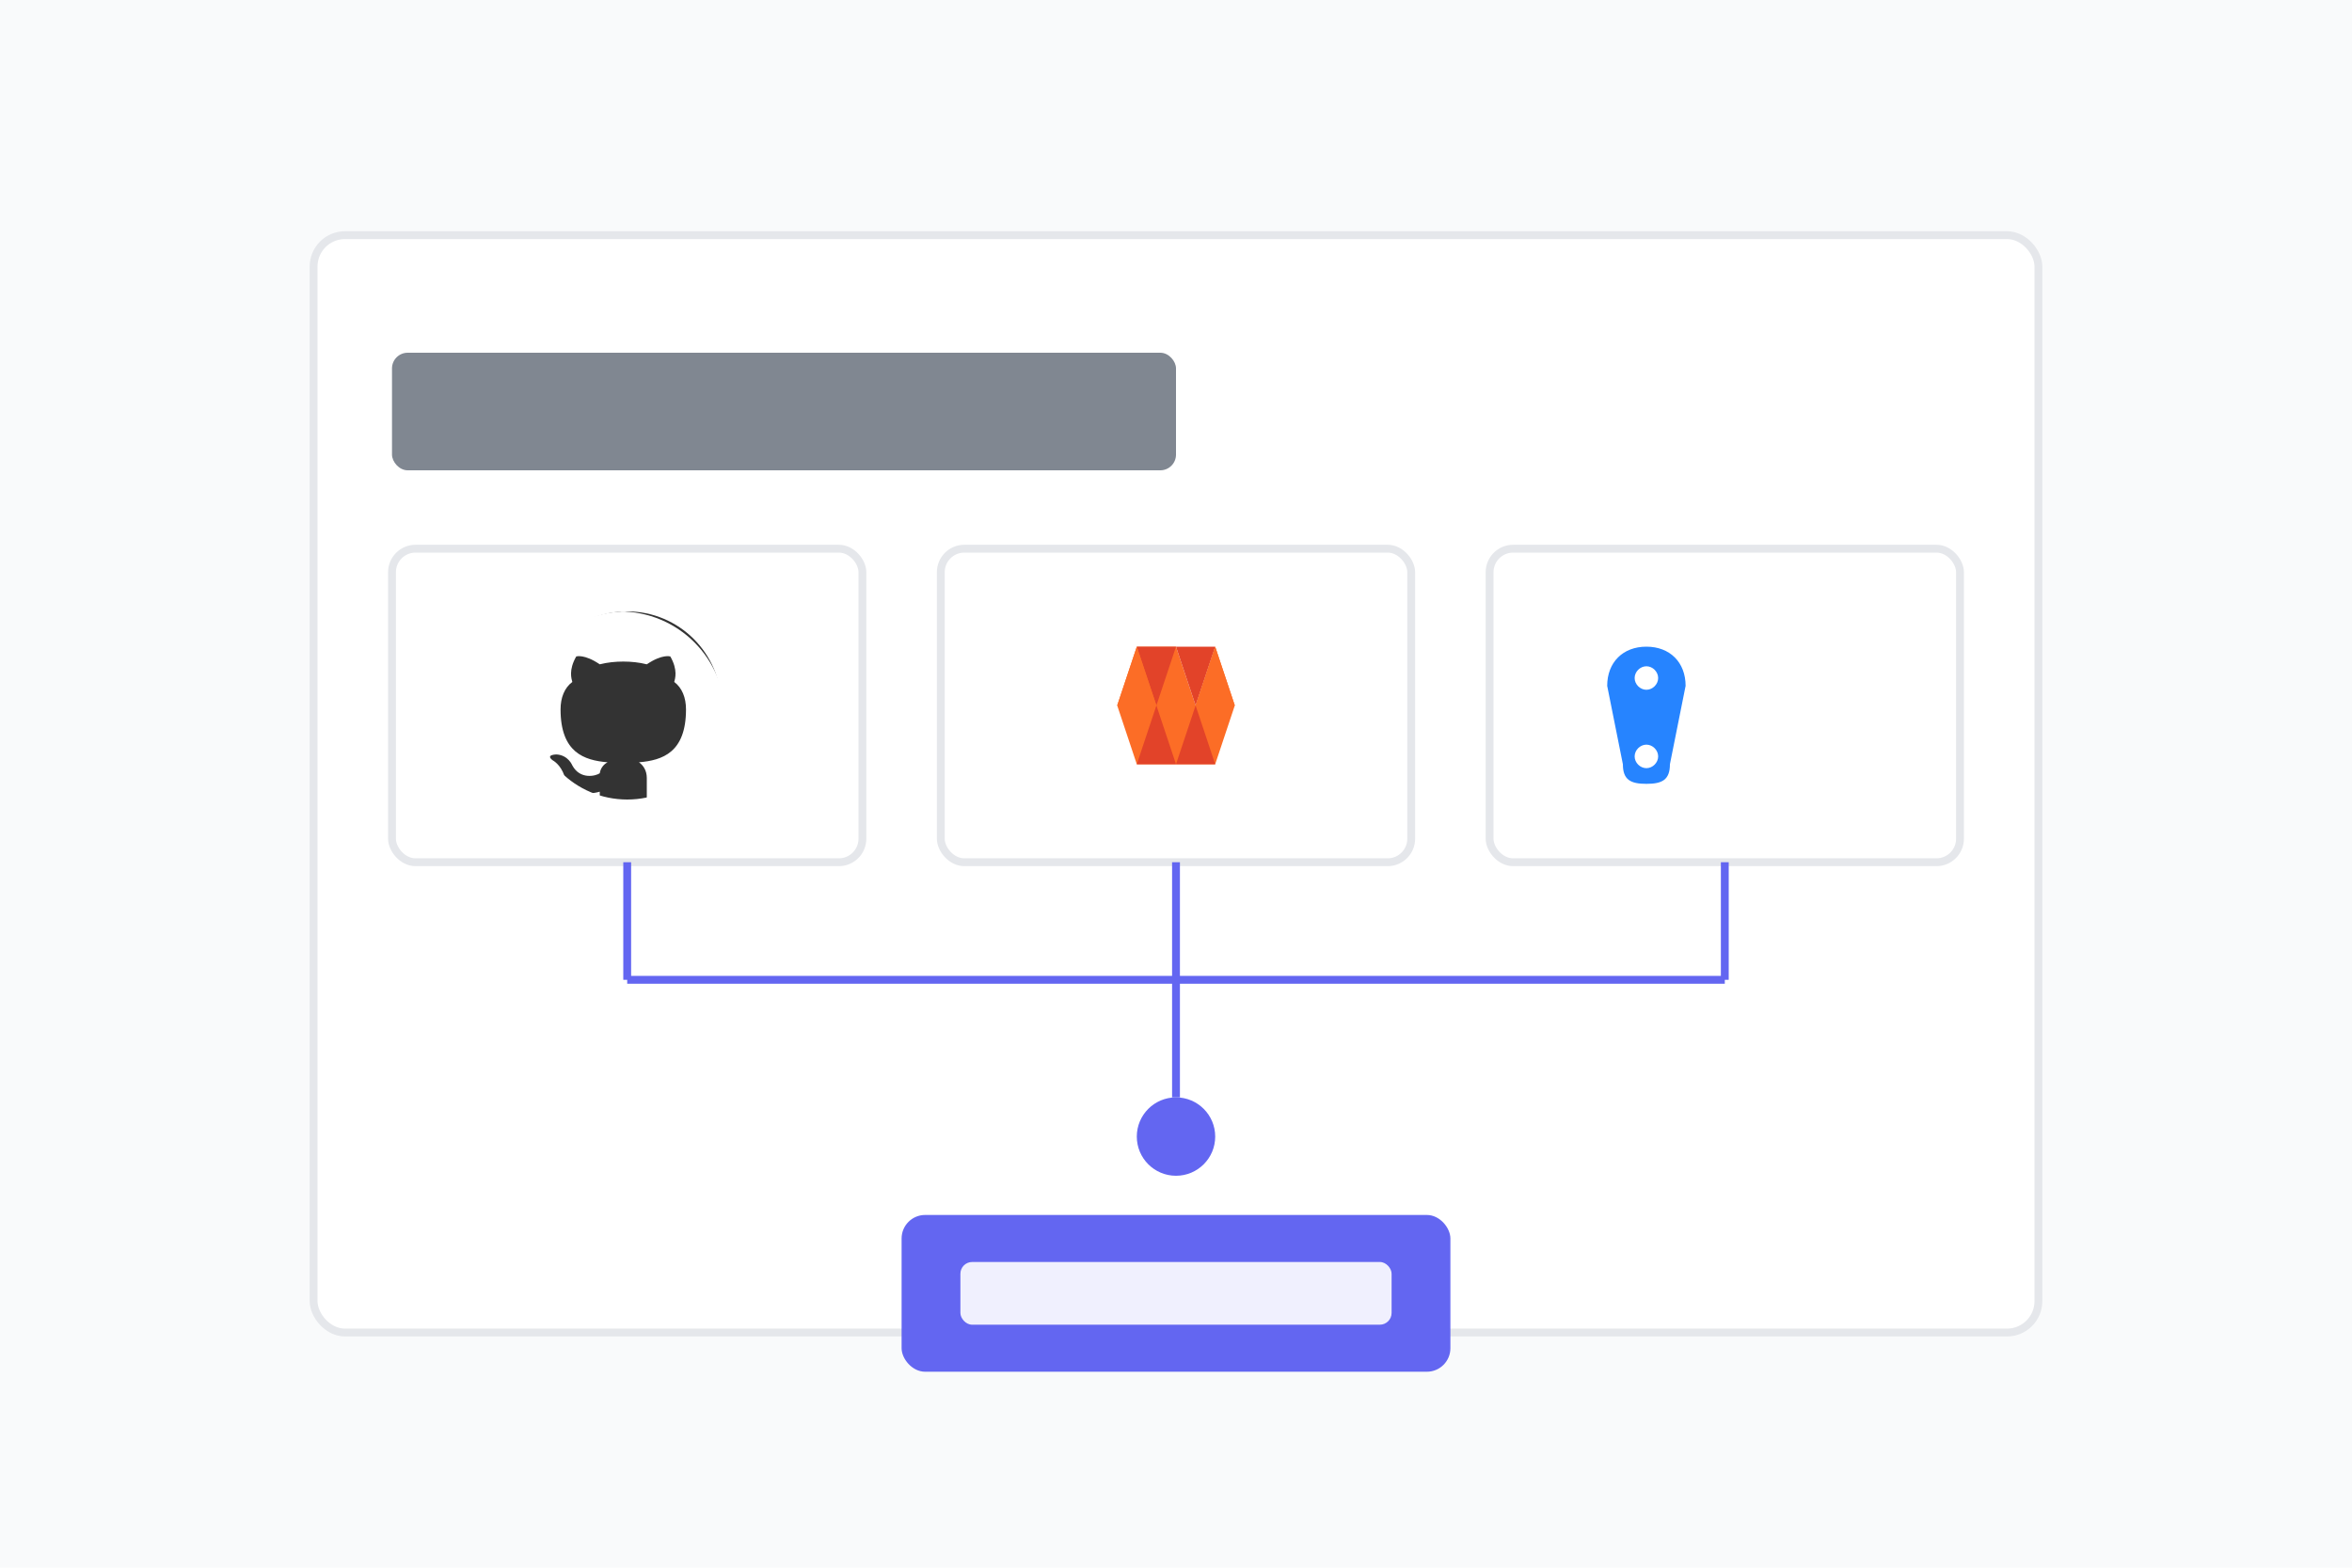 <svg xmlns="http://www.w3.org/2000/svg" viewBox="0 0 600 400">
  <!-- Background -->
  <rect x="0" y="0" width="600" height="400" fill="#f9fafb" />
  
  <!-- Connection window -->
  <rect x="80" y="60" width="440" height="280" rx="8" fill="#ffffff" stroke="#e5e7eb" stroke-width="2" />
  <rect x="100" y="90" width="200" height="30" rx="4" fill="#4b5563" opacity="0.7" />
  
  <!-- Github -->
  <rect x="100" y="140" width="120" height="80" rx="6" fill="#ffffff" stroke="#e5e7eb" stroke-width="2" />
  <circle cx="160" cy="180" r="24" fill="#333333" />
  <path d="M160 156 C145 156 133 168 133 183 C133 195 141 204 151 207 C152 207.2 153 206.8 153 206 C153 205.3 153 203.8 153 202 C146 204 144 198 144 198 C143 195 141 194 141 194 C139 192.5 142 192.5 142 192.5 C145 192.7 146 195.3 146 195.3 C148 199 152 198 153 197.3 C153.2 196 154 195 155 194.5 C149 194 143 192 143 181 C143 178 144 175.5 146 174 C145.8 173.2 145 171 147 167.5 C147 167.5 149 166.8 153 169.5 C155 169 157 168.8 159 168.8 C161 168.8 163 169 165 169.5 C169 166.8 171 167.5 171 167.5 C173 171 172.2 173.2 172 174 C174 175.5 175 178 175 181 C175 192 169 194 163 194.5 C164 195.2 165 196.5 165 198.5 C165 201.5 165 205 165 206 C165 206.8 166 207.2 167 207 C177 204 185 195 185 183 C185 168 173 156 158 156 L160 156 Z" fill="#ffffff" />
  
  <!-- GitLab -->
  <rect x="240" y="140" width="120" height="80" rx="6" fill="#ffffff" stroke="#e5e7eb" stroke-width="2" />
  <path d="M300 165 L305 180 L310 165 L315 180 L310 195 L290 195 L285 180 L290 165 L300 165 Z" fill="#fc6d26" />
  <path d="M300 165 L290 165 L295 180 L300 165 Z" fill="#e24329" />
  <path d="M300 165 L310 165 L305 180 L300 165 Z" fill="#e24329" />
  <path d="M290 165 L285 180 L295 180 L290 165 Z" fill="#fc6d26" />
  <path d="M310 165 L315 180 L305 180 L310 165 Z" fill="#fc6d26" />
  <path d="M295 180 L290 195 L300 195 L295 180 Z" fill="#e24329" />
  <path d="M305 180 L310 195 L300 195 L305 180 Z" fill="#e24329" />
  
  <!-- Bitbucket -->
  <rect x="380" y="140" width="120" height="80" rx="6" fill="#ffffff" stroke="#e5e7eb" stroke-width="2" />
  <path d="M420 165 C414 165 410 169 410 175 L414 195 C414 199 416 200 420 200 C424 200 426 199 426 195 L430 175 C430 169 426 165 420 165 Z M420 170 C421.6 170 423 171.4 423 173 C423 174.6 421.6 176 420 176 C418.4 176 417 174.6 417 173 C417 171.4 418.4 170 420 170 Z M420 196 C418.4 196 417 194.6 417 193 C417 191.4 418.4 190 420 190 C421.6 190 423 191.4 423 193 C423 194.6 421.6 196 420 196 Z" fill="#2684FF" />
  
  <!-- Connected lines -->
  <line x1="160" y1="220" x2="160" y2="250" stroke="#6366f1" stroke-width="2" />
  <line x1="300" y1="220" x2="300" y2="250" stroke="#6366f1" stroke-width="2" />
  <line x1="440" y1="220" x2="440" y2="250" stroke="#6366f1" stroke-width="2" />
  <line x1="160" y1="250" x2="440" y2="250" stroke="#6366f1" stroke-width="2" />
  <line x1="300" y1="250" x2="300" y2="280" stroke="#6366f1" stroke-width="2" />
  <circle cx="300" cy="290" r="10" fill="#6366f1" />
  
  <!-- Connect button -->
  <rect x="230" y="310" width="140" height="40" rx="6" fill="#6366f1" />
  <rect x="245" y="322" width="110" height="16" rx="3" fill="#ffffff" opacity="0.9" />
</svg>
